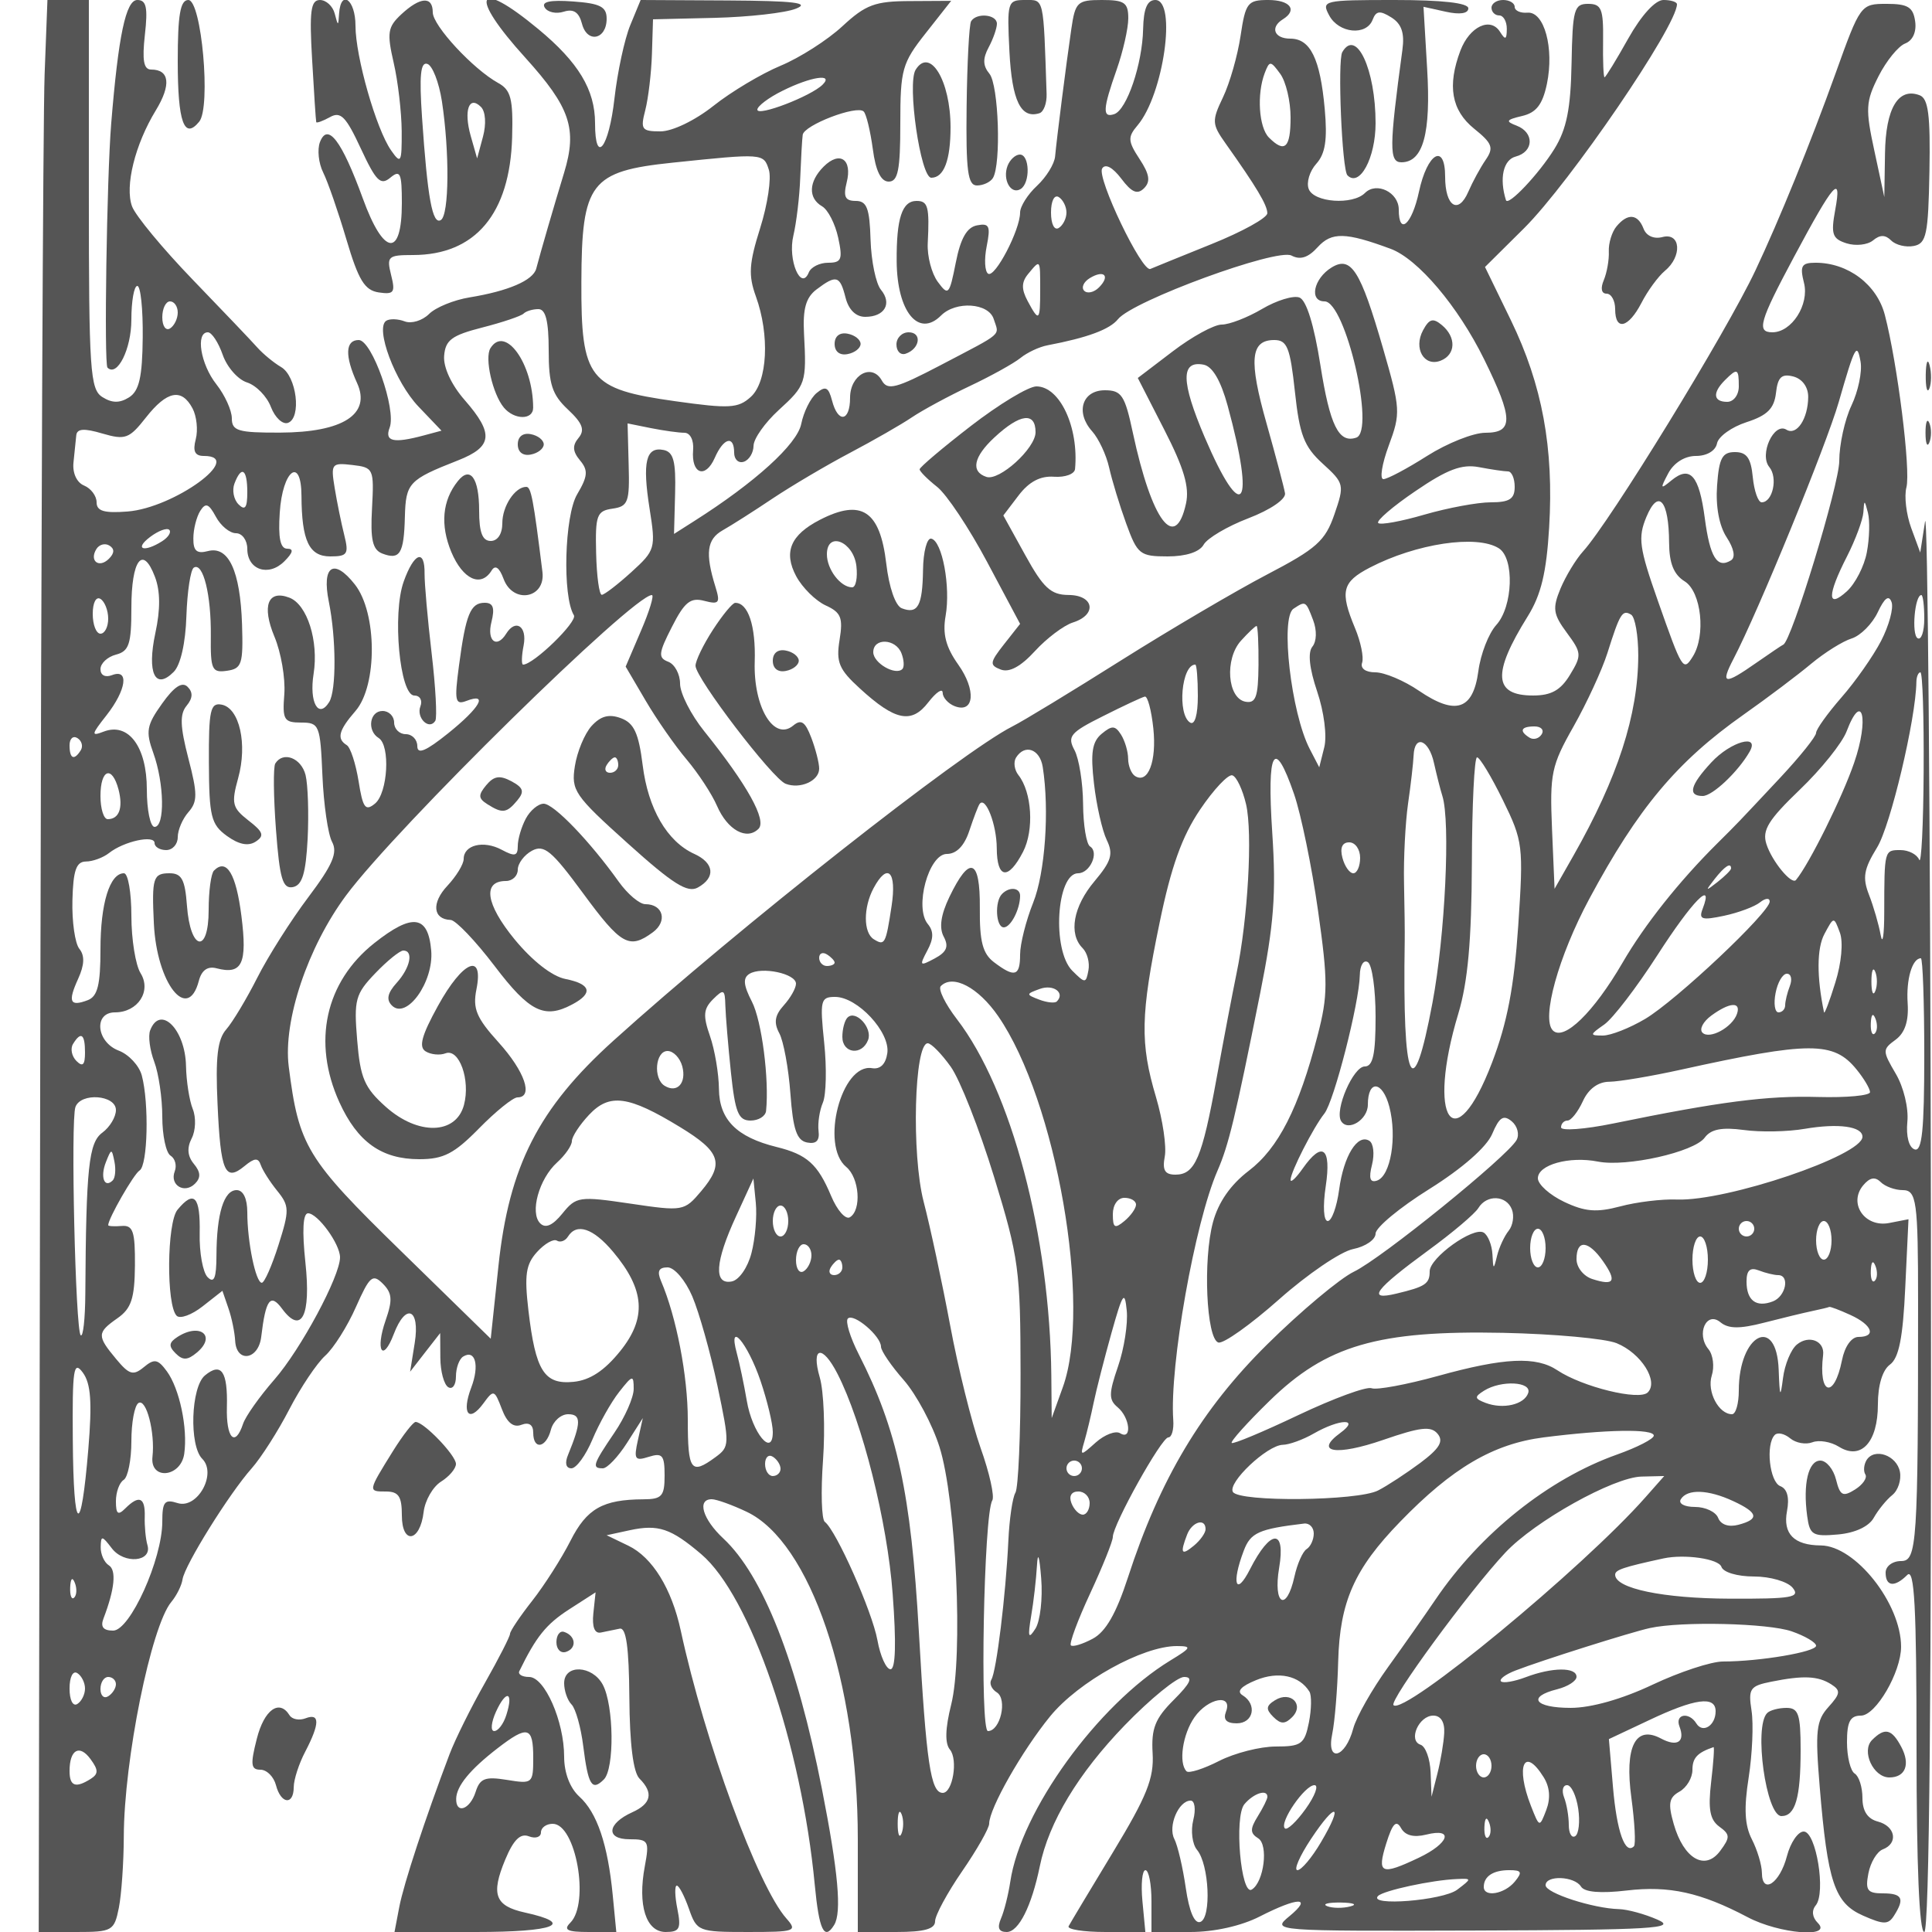 <svg xmlns="http://www.w3.org/2000/svg" version="1.0" width="250" height="250" viewBox="0 0 250 250" preserveAspectRatio="xMidYMid meet">
<g transform="translate(0,250) scale(0.01,-0.01)" fill="#555555" stroke="none">
<path d="M577 24025 c-20 -536 -45 -6161 -56 -12500 l-20 -11525 487 0 c465 0 490 14 550 313 34 171 63 588 64 924 3 991 353 2717 614 3033 69 82 135 215 146 293 27 183 604 1110 895 1437 122 138 341 481 487 764 146 282 355 594 464 693 110 99 289 383 398 631 177 398 216 433 348 301 121 -122 128 -210 36 -474 -136 -390 -39 -556 105 -179 155 409 342 333 272 -111 l-60 -375 194 250 195 250 2 -319 c1 -176 47 -347 102 -381 55 -34 100 28 100 138 0 110 42 226 93 258 158 97 214 -115 105 -401 -128 -336 -31 -462 157 -205 133 182 143 179 239 -73 67 -177 150 -244 253 -204 98 37 153 1 153 -102 0 -228 167 -200 229 39 29 110 129 200 223 200 171 0 170 -108 -1 -525 -45 -107 -28 -175 43 -175 64 0 186 168 272 373 86 206 241 482 345 614 175 223 189 225 189 40 0 -109 -112 -365 -250 -567 -279 -411 -295 -460 -149 -460 56 0 195 146 310 325 l207 325 -63 -283 c-56 -251 -40 -276 141 -218 175 55 204 21 204 -242 0 -268 -35 -307 -275 -308 -526 -3 -732 -120 -943 -537 -115 -227 -338 -576 -495 -776 -158 -201 -287 -393 -287 -427 0 -34 -146 -320 -325 -636 -179 -315 -385 -730 -458 -923 -316 -835 -592 -1674 -650 -1975 l-62 -325 1053 0 c1023 0 1293 107 634 252 -387 85 -442 234 -254 685 107 257 196 344 306 301 86 -33 156 -10 156 51 0 61 69 111 152 111 300 0 482 -1026 228 -1280 -93 -93 -41 -120 238 -120 l357 0 -46 475 c-64 661 -203 1070 -433 1278 -121 110 -196 307 -196 516 0 458 -252 1031 -453 1031 -90 0 -147 34 -127 75 218 447 347 607 642 798 l345 222 -29 -272 c-18 -176 16 -264 97 -248 69 14 178 36 244 50 84 18 120 -240 125 -895 4 -595 50 -964 131 -1045 184 -184 153 -325 -94 -436 -325 -147 -346 -349 -35 -349 246 0 259 -22 198 -349 -95 -505 15 -851 270 -851 181 0 202 43 151 300 -33 165 -36 300 -7 300 29 0 99 -135 157 -300 102 -292 122 -300 760 -300 617 0 647 10 501 175 -370 417 -1055 2283 -1367 3725 -117 543 -367 948 -677 1098 l-282 136 300 65 c369 79 531 24 924 -310 636 -540 1297 -2465 1469 -4278 56 -588 123 -728 251 -520 100 162 53 686 -158 1759 -324 1647 -764 2765 -1276 3242 -268 250 -344 508 -150 508 60 0 264 -73 453 -163 822 -390 1437 -2201 1437 -4233 l0 -1204 500 0 c360 0 500 39 500 139 0 76 158 368 350 647 193 280 350 557 350 616 0 195 425 943 789 1389 368 450 1197 909 1639 909 199 -1 190 -20 -86 -188 -940 -574 -1934 -1948 -2069 -2862 -25 -165 -78 -379 -120 -475 -52 -122 -29 -175 74 -175 154 0 322 333 428 850 116 570 497 1202 1099 1825 333 344 678 625 768 625 120 0 86 -77 -134 -297 -241 -241 -292 -369 -273 -691 19 -322 -74 -555 -512 -1278 -295 -486 -553 -918 -575 -959 -22 -41 193 -75 477 -75 l516 0 -38 400 c-21 220 -3 400 39 400 43 0 78 -180 78 -400 l0 -400 504 0 c307 0 657 78 896 200 499 255 691 257 386 5 -235 -194 -226 -194 2414 -186 2281 8 2608 27 2350 140 -165 73 -390 134 -500 137 -337 9 -950 208 -950 309 0 133 373 119 458 -17 45 -73 251 -91 592 -51 550 65 959 -26 1564 -345 410 -217 1108 -274 908 -74 -72 72 -82 159 -26 227 134 162 5 955 -156 955 -74 0 -171 -143 -217 -318 -91 -352 -322 -505 -324 -215 -1 101 -60 296 -130 433 -93 181 -104 401 -41 800 47 303 64 691 37 864 -44 285 -21 320 256 375 414 83 603 75 775 -34 125 -80 120 -121 -36 -294 -158 -175 -173 -308 -113 -1031 102 -1237 193 -1506 561 -1668 267 -118 327 -118 401 0 141 221 107 288 -145 288 -200 0 -229 40 -187 258 27 142 111 282 186 311 204 78 165 300 -63 360 -134 35 -200 136 -200 306 0 139 -45 281 -100 315 -55 34 -100 217 -100 406 0 266 41 344 181 344 192 0 519 562 519 891 0 560 -592 1307 -1038 1311 -348 2 -494 151 -438 445 33 174 3 287 -86 322 -140 53 -193 543 -72 663 36 37 125 17 199 -44 73 -61 202 -84 288 -51 85 33 239 7 343 -58 286 -178 504 58 504 547 0 249 59 445 156 516 116 85 168 348 198 998 l42 883 -252 -49 c-314 -60 -529 253 -335 487 85 102 154 116 227 43 57 -57 185 -104 284 -104 181 0 200 -140 200 -1450 0 -3137 -14 -3350 -220 -3350 -111 0 -200 -67 -200 -150 0 -181 117 -193 280 -30 93 93 120 -407 120 -2250 0 -1513 36 -2370 100 -2370 66 0 95 3166 86 9325 -8 5129 -42 9145 -76 8925 l-62 -400 -117 318 c-64 175 -92 411 -62 525 58 219 -116 1606 -279 2231 -102 394 -476 676 -896 676 -183 0 -206 -40 -150 -262 70 -280 -159 -638 -409 -638 -208 0 -168 139 279 975 516 965 622 1086 534 610 -58 -317 -38 -375 147 -434 118 -37 272 -20 342 38 90 75 159 75 235 -1 59 -59 190 -91 292 -71 164 31 188 147 203 966 13 726 -14 941 -126 984 -277 106 -441 -169 -449 -754 l-9 -563 -129 600 c-117 541 -112 635 54 963 101 199 256 390 345 424 98 38 149 150 129 288 -26 183 -95 225 -369 225 -335 0 -341 -8 -661 -900 -325 -904 -729 -1898 -1037 -2550 -379 -804 -1881 -3252 -2231 -3636 -92 -102 -223 -318 -291 -480 -106 -257 -96 -331 82 -572 192 -260 195 -291 41 -544 -121 -200 -243 -268 -478 -268 -512 0 -531 283 -70 1023 174 279 243 567 278 1150 62 1031 -89 1846 -495 2683 l-335 689 506 502 c594 591 1978 2618 1978 2898 0 30 -79 55 -175 55 -106 0 -286 -198 -456 -500 -154 -275 -292 -500 -306 -500 -14 0 -23 214 -19 475 5 410 -21 475 -194 475 -181 0 -201 -71 -214 -771 -11 -588 -64 -850 -222 -1106 -200 -323 -600 -747 -627 -663 -88 281 -35 522 126 564 236 62 243 311 12 400 -148 56 -136 76 71 125 184 43 265 149 321 415 96 463 -34 940 -252 922 -91 -8 -165 26 -165 75 0 49 -67 89 -150 89 -82 0 -150 -45 -150 -100 0 -55 45 -100 100 -100 55 0 99 -79 98 -175 -1 -140 -19 -147 -89 -35 -124 194 -393 66 -511 -244 -172 -455 -117 -773 177 -1011 236 -190 257 -247 150 -403 -69 -100 -170 -286 -225 -413 -130 -301 -300 -190 -300 195 0 442 -231 308 -339 -197 -91 -424 -261 -572 -261 -228 0 222 -288 363 -437 214 -159 -159 -661 -124 -728 51 -33 84 12 232 98 327 117 130 145 311 109 710 -59 651 -186 909 -446 909 -208 0 -264 146 -96 250 194 120 96 250 -189 250 -266 0 -294 -35 -358 -464 -38 -255 -140 -612 -227 -794 -147 -307 -144 -348 33 -598 400 -564 540 -798 540 -903 1 -60 -325 -240 -723 -400 -397 -160 -753 -305 -790 -321 -108 -48 -697 1182 -624 1300 41 66 136 15 247 -131 135 -180 209 -211 295 -125 86 86 72 180 -58 378 -152 232 -155 284 -26 436 337 398 511 1622 230 1622 -105 0 -152 -112 -158 -375 -9 -452 -211 -1048 -374 -1102 -155 -52 -149 64 32 577 82 234 150 532 150 663 0 203 -49 237 -341 237 -318 0 -345 -26 -396 -375 -69 -472 -189 -1419 -210 -1650 -9 -97 -114 -267 -234 -379 -121 -112 -219 -268 -219 -347 0 -225 -324 -846 -413 -791 -44 27 -53 188 -19 356 52 261 34 301 -125 270 -132 -25 -213 -168 -275 -482 -83 -420 -97 -434 -233 -249 -80 108 -138 332 -130 497 24 474 4 550 -144 550 -188 0 -262 -224 -258 -783 5 -651 283 -991 574 -700 192 192 616 164 682 -46 71 -222 140 -162 -685 -595 -581 -304 -689 -332 -763 -200 -128 229 -411 75 -411 -223 0 -309 -156 -334 -233 -37 -46 175 -84 194 -200 98 -79 -65 -168 -245 -199 -400 -53 -263 -596 -756 -1382 -1255 l-264 -168 14 526 c11 413 -21 534 -148 560 -230 47 -278 -154 -182 -761 81 -512 74 -537 -236 -819 -176 -160 -348 -292 -382 -294 -34 -2 -67 241 -74 540 -12 491 9 546 212 575 202 29 223 84 209 567 l-14 536 302 -61 c166 -33 361 -60 433 -60 75 0 124 -96 113 -225 -26 -309 159 -375 280 -100 114 261 251 297 251 67 0 -87 56 -140 125 -117 69 23 125 116 126 207 1 91 147 298 325 461 352 321 362 351 328 989 -17 321 24 468 161 572 257 194 304 181 376 -104 40 -158 133 -250 255 -250 252 0 351 172 203 351 -65 79 -125 369 -134 646 -12 408 -48 503 -192 503 -137 0 -163 54 -117 239 76 300 -89 413 -298 205 -195 -195 -203 -408 -20 -514 76 -44 169 -226 208 -405 61 -282 43 -325 -130 -325 -110 0 -222 -56 -250 -125 -101 -249 -275 162 -200 475 39 165 80 503 89 750 10 248 24 497 32 555 16 126 702 389 789 302 34 -33 86 -251 118 -484 37 -284 105 -423 206 -423 120 0 150 150 150 752 0 699 23 782 329 1169 l329 418 -529 -3 c-456 -1 -577 -46 -879 -326 -192 -178 -552 -408 -800 -511 -247 -103 -638 -336 -867 -518 -238 -189 -532 -331 -686 -331 -244 0 -262 25 -197 275 39 151 78 478 86 725 l14 450 800 19 c440 11 913 64 1050 119 189 75 -24 101 -880 106 l-1130 6 -134 -325 c-74 -179 -166 -606 -205 -950 -72 -640 -251 -868 -251 -320 0 432 -214 788 -736 1220 -807 669 -907 445 -166 -372 581 -643 674 -919 502 -1487 -133 -436 -305 -1028 -361 -1242 -40 -152 -360 -290 -861 -372 -204 -33 -442 -130 -527 -216 -86 -85 -227 -128 -313 -95 -86 33 -193 37 -239 9 -149 -93 113 -794 417 -1112 l297 -311 -231 -62 c-392 -105 -508 -78 -440 101 90 234 -228 1134 -400 1134 -174 0 -182 -204 -22 -555 185 -404 -180 -640 -995 -643 -544 -2 -625 22 -625 185 0 102 -90 300 -200 440 -205 260 -272 673 -110 673 50 0 136 -131 192 -291 55 -159 197 -321 315 -358 118 -38 257 -180 309 -318 53 -137 151 -229 220 -205 179 63 113 604 -88 722 -94 55 -231 168 -305 250 -73 83 -451 479 -839 881 -388 402 -741 829 -785 948 -96 260 38 802 308 1244 200 329 178 527 -61 527 -97 0 -118 119 -81 450 40 355 19 450 -98 450 -148 0 -245 -458 -338 -1600 -57 -699 -94 -3112 -48 -3157 126 -126 309 241 309 619 0 241 35 438 77 438 43 0 74 -300 70 -667 -5 -514 -46 -692 -177 -775 -122 -76 -220 -75 -345 4 -159 100 -175 339 -175 2624 l0 2514 -268 0 -268 0 -37 -975z m16123 -544 c0 -396 -75 -466 -280 -261 -131 131 -159 563 -54 836 62 161 75 160 200 -11 74 -101 134 -355 134 -564z m-6055 424 c-150 -150 -845 -417 -845 -324 0 45 146 156 325 244 366 183 669 229 520 80z m-696 -1102 c35 -109 -16 -448 -112 -753 -145 -459 -155 -612 -56 -885 181 -501 151 -1105 -66 -1301 -163 -148 -277 -154 -975 -56 -1122 157 -1222 283 -1217 1546 4 1282 117 1430 1179 1541 1173 122 1179 122 1247 -92z m3851 -553 c0 -76 -45 -166 -100 -200 -57 -35 -100 51 -100 200 0 149 43 235 100 200 55 -34 100 -124 100 -200z m4193 -469 c355 -131 874 -744 1212 -1431 378 -769 381 -950 15 -950 -155 0 -494 -135 -754 -300 -260 -165 -514 -300 -565 -300 -50 0 -19 196 70 436 155 418 152 472 -76 1261 -291 1006 -412 1196 -664 1042 -233 -143 -295 -439 -91 -439 269 0 660 -1678 410 -1763 -226 -77 -341 157 -464 937 -82 521 -181 841 -271 876 -78 30 -296 -37 -484 -148 -188 -111 -423 -202 -522 -202 -99 0 -384 -156 -633 -346 l-453 -345 343 -670 c255 -498 327 -742 281 -954 -139 -633 -443 -228 -688 915 -103 485 -146 550 -362 550 -295 0 -384 -288 -164 -532 83 -93 182 -303 219 -468 37 -165 136 -491 221 -725 145 -399 178 -425 536 -425 237 0 413 57 466 152 47 84 308 238 580 342 284 109 486 247 473 323 -12 73 -119 478 -238 900 -234 824 -210 1083 99 1083 167 0 205 -97 267 -668 60 -559 118 -711 359 -931 280 -255 284 -274 152 -657 -118 -343 -231 -444 -869 -777 -404 -211 -1254 -711 -1891 -1112 -636 -401 -1269 -786 -1407 -855 -656 -331 -3552 -2612 -5163 -4067 -969 -875 -1350 -1621 -1487 -2913 l-100 -943 -1164 1137 c-1221 1192 -1319 1353 -1450 2386 -74 590 245 1543 742 2213 652 879 3715 3887 3957 3887 32 0 -31 -208 -141 -463 l-198 -463 259 -441 c142 -242 381 -585 531 -762 149 -177 326 -446 392 -599 135 -312 384 -450 537 -297 110 110 -144 568 -703 1264 -172 214 -312 490 -312 614 0 124 -69 252 -153 284 -133 51 -127 110 48 452 163 321 240 383 418 336 193 -50 210 -28 144 184 -134 432 -110 613 93 728 110 62 403 248 650 414 248 165 698 431 1000 590 303 160 663 366 800 459 138 93 475 275 750 405 275 130 570 294 655 363 86 70 243 144 350 164 516 98 805 205 912 338 191 238 2058 922 2245 823 114 -60 216 -27 339 109 180 198 361 194 942 -21z m-4533 -531 c0 -408 -15 -421 -163 -144 -82 154 -80 244 8 350 158 191 155 195 155 -206z m760 30 c-64 -64 -150 -83 -190 -43 -41 41 -9 114 70 163 187 115 271 31 120 -120z m-11920 -324 c0 -79 -45 -172 -100 -206 -55 -34 -100 31 -100 144 0 113 45 206 100 206 55 0 100 -65 100 -144z m4800 -489 c0 -438 44 -574 249 -766 190 -178 222 -265 138 -367 -83 -99 -78 -175 18 -291 108 -129 102 -205 -37 -440 -164 -278 -192 -1321 -42 -1564 51 -82 -522 -639 -657 -639 -23 0 -20 113 7 250 47 246 -104 347 -226 150 -122 -197 -253 -95 -191 150 46 184 23 250 -87 250 -184 0 -245 -148 -333 -815 -61 -456 -49 -510 96 -455 289 111 178 -86 -235 -418 -289 -232 -400 -279 -400 -167 0 85 -67 155 -150 155 -82 0 -150 68 -150 150 0 82 -67 150 -150 150 -168 0 -204 -255 -50 -350 153 -95 119 -710 -47 -848 -125 -103 -158 -58 -213 290 -37 227 -105 437 -153 466 -133 82 -106 190 113 442 285 329 281 1270 -8 1637 -273 347 -431 242 -337 -223 96 -476 98 -1147 5 -1298 -139 -224 -261 -5 -202 365 67 425 -83 897 -313 985 -279 107 -360 -105 -194 -504 86 -205 143 -539 128 -743 -26 -333 -5 -369 217 -369 236 0 248 -32 276 -683 16 -375 72 -763 125 -861 75 -140 8 -297 -309 -718 -223 -296 -519 -763 -658 -1038 -139 -275 -320 -576 -402 -670 -114 -129 -141 -362 -113 -967 39 -877 97 -1010 349 -802 129 107 178 110 210 15 23 -68 119 -219 213 -335 158 -195 160 -250 17 -700 -85 -269 -182 -489 -216 -490 -79 -1 -188 530 -188 912 0 178 -53 287 -138 287 -165 0 -259 -304 -261 -845 -1 -293 -30 -366 -114 -282 -62 62 -109 318 -103 570 9 477 -72 563 -287 303 -138 -166 -147 -1236 -11 -1372 44 -44 195 11 336 122 l256 201 77 -224 c43 -122 82 -313 88 -423 16 -290 301 -248 337 50 58 487 119 570 270 365 251 -340 376 -92 302 597 -44 413 -32 638 34 638 125 0 414 -397 414 -570 0 -245 -508 -1191 -850 -1582 -191 -219 -374 -477 -405 -573 -103 -309 -220 -187 -209 219 12 461 -73 583 -284 408 -182 -151 -206 -908 -35 -1079 193 -193 -63 -653 -318 -573 -169 54 -199 18 -199 -241 0 -485 -417 -1409 -636 -1409 -129 0 -167 49 -124 159 144 377 169 624 68 686 -59 37 -107 143 -105 236 3 152 17 150 143 -15 159 -210 526 -178 462 40 -23 79 -39 245 -35 369 7 251 -74 284 -253 105 -93 -93 -120 -72 -120 94 0 118 45 242 100 276 55 34 100 259 100 500 0 241 41 464 92 495 101 63 216 -380 181 -695 -35 -307 367 -269 411 38 47 332 -61 842 -224 1066 -117 160 -163 168 -299 55 -137 -113 -189 -98 -357 104 -252 302 -250 343 17 530 178 125 221 255 225 681 3 441 -24 524 -171 512 -96 -8 -175 -3 -175 10 0 85 330 661 406 708 106 65 124 872 29 1229 -34 128 -169 273 -299 322 -290 111 -328 495 -48 495 296 0 475 275 331 507 -65 105 -119 438 -119 742 0 303 -43 551 -96 551 -184 0 -304 -389 -304 -983 0 -460 -37 -610 -164 -659 -232 -88 -261 -23 -125 276 82 180 87 300 16 388 -57 70 -97 353 -90 628 10 387 49 500 174 502 89 0 224 50 300 110 193 152 589 238 589 129 0 -50 68 -91 150 -91 83 0 150 75 150 167 0 92 62 238 139 325 118 135 118 237 -2 696 -107 413 -112 571 -23 679 81 98 85 174 14 245 -71 71 -174 4 -331 -217 -200 -280 -214 -359 -113 -639 142 -393 152 -956 16 -956 -55 0 -100 218 -100 485 0 552 -238 871 -558 748 -166 -64 -162 -40 36 211 257 328 296 606 72 520 -88 -34 -150 -2 -150 77 0 75 90 159 200 188 170 44 200 136 200 606 0 621 147 817 304 403 71 -184 73 -423 6 -731 -110 -515 -3 -743 237 -502 89 88 154 373 165 724 11 318 54 600 96 626 120 74 226 -354 220 -885 -5 -435 15 -478 208 -450 193 27 212 87 196 599 -23 693 -174 1020 -441 950 -145 -38 -191 2 -189 165 0 119 41 278 89 355 70 110 110 95 202 -75 63 -118 180 -214 261 -214 80 0 146 -91 146 -203 0 -272 276 -364 479 -161 113 113 125 164 37 164 -89 0 -118 140 -96 467 35 549 279 736 281 216 3 -581 99 -783 372 -783 223 0 243 30 182 275 -38 151 -94 425 -124 608 -52 317 -41 331 228 300 275 -32 282 -48 255 -558 -23 -410 7 -539 133 -588 227 -87 280 -2 292 474 12 441 50 481 686 731 450 177 469 344 89 780 -173 197 -279 426 -267 573 16 205 99 266 494 367 262 67 502 148 534 180 32 32 118 58 192 58 94 0 133 -155 133 -533z m16858 -714 c-87 -183 -158 -507 -158 -718 0 -306 -620 -2339 -725 -2377 -14 -5 -169 -110 -346 -233 -418 -293 -471 -284 -297 50 319 611 1201 2765 1362 3325 209 727 236 777 282 518 22 -128 -31 -382 -118 -565z m-8072 -4 c362 -1327 193 -1554 -299 -403 -306 719 -310 992 -12 935 114 -22 222 -206 311 -532z m6614 251 c0 -111 -67 -200 -150 -200 -181 0 -193 117 -30 280 161 161 180 153 180 -80z m898 -137 c-2 -283 -150 -505 -282 -423 -162 100 -355 -322 -221 -484 113 -137 44 -456 -99 -456 -46 0 -97 146 -115 325 -24 248 -78 325 -231 325 -164 0 -206 -77 -231 -433 -20 -270 27 -522 124 -670 95 -146 117 -260 56 -298 -179 -110 -272 39 -339 545 -73 555 -190 688 -431 490 -145 -120 -149 -111 -42 91 73 137 213 225 359 225 141 0 253 67 272 162 17 89 190 213 382 275 268 87 357 175 381 377 23 207 73 253 225 214 116 -31 193 -137 192 -265z m-20907 -147 c54 -101 73 -281 42 -400 -41 -156 -11 -216 105 -216 538 0 -387 -673 -988 -719 -303 -24 -400 6 -400 119 0 83 -73 180 -162 217 -95 39 -152 162 -137 300 13 128 29 286 36 351 10 86 102 92 338 22 296 -86 347 -68 563 207 272 346 462 384 603 119z m17022 -816 c48 0 87 -90 87 -200 0 -157 -67 -200 -310 -200 -170 0 -556 -72 -857 -159 -301 -88 -571 -137 -599 -109 -28 28 189 215 483 414 410 280 599 351 821 309 158 -30 326 -55 375 -55z m-16313 -270 c0 -201 -29 -241 -113 -157 -63 63 -86 184 -53 270 91 239 166 188 166 -113z m18398 -654 c2 -265 60 -411 202 -499 216 -135 276 -702 104 -974 -123 -195 -135 -177 -452 725 -241 685 -259 815 -148 1082 155 373 292 218 294 -334z m2559 -122 c-33 -180 -150 -407 -259 -506 -256 -232 -256 -53 2 452 110 216 205 473 212 571 10 166 15 165 59 -6 26 -102 20 -332 -14 -511z m-22060 142 c-237 -150 -365 -103 -154 56 106 80 217 121 247 92 30 -30 -12 -97 -93 -148z m-687 -226 c-128 -128 -258 -29 -163 125 37 60 113 80 169 45 68 -42 66 -98 -6 -170z m17985 135 c204 -129 183 -754 -33 -992 -99 -109 -203 -377 -232 -597 -68 -503 -293 -578 -768 -255 -193 132 -448 239 -565 239 -127 0 -197 51 -171 125 23 69 -18 270 -92 447 -198 475 -168 596 191 783 601 312 1386 430 1670 250z m-17995 -911 c0 -107 -45 -194 -100 -194 -55 0 -100 115 -100 256 0 145 43 229 100 194 55 -34 100 -149 100 -256z m22942 -286 c-102 -197 -333 -527 -514 -733 -180 -207 -328 -413 -328 -459 0 -46 -207 -304 -460 -575 -578 -617 -546 -584 -823 -859 -491 -488 -938 -1051 -1221 -1539 -374 -643 -760 -1019 -902 -877 -152 152 72 958 472 1704 630 1173 1133 1774 1994 2381 311 219 706 517 878 661 172 143 406 290 522 326 115 36 267 189 338 339 88 187 144 229 179 131 28 -77 -33 -302 -135 -500z m558 286 c0 -168 -39 -282 -87 -252 -80 49 -36 558 49 558 21 0 38 -138 38 -306z m-7908 -19 c50 -132 46 -274 -10 -343 -61 -76 -39 -281 62 -580 89 -263 129 -575 92 -722 l-65 -259 -124 239 c-240 465 -382 1699 -209 1813 157 104 159 102 254 -148z m4207 -456 c-2 -770 -265 -1582 -841 -2595 l-242 -425 -33 775 c-30 715 -9 819 279 1326 171 303 368 730 438 950 162 514 194 565 307 496 51 -32 92 -269 92 -527z m-4914 -124 c-4 -415 -34 -500 -170 -475 -233 45 -270 553 -57 789 95 105 186 191 202 191 16 0 27 -227 25 -505z m-785 -401 c0 -245 -40 -381 -100 -344 -169 105 -112 750 67 750 18 0 33 -183 33 -406z m9392 -969 c-4 -701 -30 -1219 -58 -1150 -28 69 -137 125 -242 125 -209 0 -209 2 -210 -800 0 -302 -21 -437 -46 -300 -25 138 -93 372 -151 521 -87 223 -68 332 104 612 174 280 502 1663 509 2142 1 69 25 125 52 125 28 0 46 -574 42 -1275z m-9968 550 c45 -425 -68 -721 -235 -618 -49 30 -90 131 -91 224 0 93 -42 234 -92 313 -76 119 -117 121 -250 11 -124 -103 -146 -246 -100 -644 32 -281 107 -610 165 -730 88 -182 61 -273 -157 -533 -277 -328 -340 -682 -155 -867 61 -61 94 -190 75 -288 -32 -170 -42 -170 -209 -4 -265 266 -205 1261 76 1261 154 0 275 272 154 347 -47 29 -88 276 -90 549 -2 272 -52 586 -111 697 -96 179 -56 228 369 440 262 132 506 246 541 253 36 8 85 -177 110 -411z m9069 -444 c-154 -450 -582 -1312 -753 -1518 -56 -68 -313 244 -383 466 -57 178 26 312 431 701 276 264 549 604 607 756 203 535 294 163 98 -405z m-4044 367 c-35 -56 -105 -75 -156 -44 -139 86 -113 146 63 146 86 0 128 -46 93 -102z m-18903 -205 c-86 -139 -146 -113 -146 63 0 86 46 128 102 93 56 -35 75 -105 44 -156z m17510 -168 c34 -151 82 -342 108 -424 106 -331 36 -1806 -128 -2677 -256 -1367 -389 -1068 -359 801 2 96 -2 434 -9 750 -7 316 17 778 52 1025 36 248 68 529 72 625 12 275 198 205 264 -100z m-5063 -50 c88 -560 31 -1369 -124 -1756 -93 -233 -169 -535 -169 -671 0 -282 -70 -302 -338 -99 -146 111 -187 267 -183 702 5 639 -131 689 -394 142 -111 -231 -135 -399 -73 -514 68 -128 39 -198 -118 -282 -193 -103 -200 -96 -95 102 83 154 85 250 7 344 -177 214 11 906 246 907 125 0 227 105 291 300 55 165 114 321 133 347 77 104 221 -267 222 -572 2 -398 148 -419 340 -48 145 281 116 771 -60 994 -52 66 -66 167 -31 225 113 181 309 113 346 -121z m3252 -350 c90 -261 230 -940 310 -1507 130 -917 130 -1098 -6 -1620 -243 -938 -506 -1455 -890 -1748 -235 -179 -393 -406 -463 -665 -131 -487 -86 -1506 69 -1557 63 -21 416 230 784 556 368 327 800 621 960 653 160 32 291 122 291 200 0 78 313 338 696 577 428 268 741 543 813 713 92 217 146 252 253 163 74 -62 102 -171 62 -243 -123 -216 -1750 -1534 -2105 -1703 -181 -88 -686 -510 -1120 -939 -850 -840 -1390 -1744 -1804 -3019 -151 -464 -287 -702 -455 -791 -132 -71 -259 -109 -283 -86 -23 24 89 327 250 673 161 347 293 675 293 730 0 158 630 1288 718 1288 44 0 73 101 64 225 -50 699 279 2553 572 3225 145 333 230 685 553 2299 178 892 208 1283 156 2075 -71 1076 25 1246 282 501z m2702 -78 c261 -533 268 -591 199 -1625 -53 -790 -142 -1256 -339 -1772 -486 -1273 -852 -742 -436 635 123 410 171 942 175 1940 2 756 32 1375 67 1375 35 0 185 -249 334 -553z m-17913 136 c61 -237 8 -383 -140 -383 -52 0 -94 135 -94 300 0 348 150 401 234 83z m14590 -190 c87 -375 24 -1483 -124 -2193 -51 -247 -167 -855 -257 -1350 -188 -1036 -279 -1250 -533 -1250 -137 0 -171 58 -138 234 25 129 -26 474 -113 768 -208 699 -201 1065 46 2257 149 724 290 1119 525 1466 176 261 364 460 417 442 54 -17 133 -186 177 -374z m1476 -693 c0 -110 -40 -200 -88 -200 -49 0 -112 90 -141 200 -34 130 -3 200 88 200 78 0 141 -90 141 -200z m4800 -138 c0 -21 -79 -99 -175 -175 -159 -124 -162 -121 -38 38 131 167 213 220 213 137z m-10863 -487 c-75 -493 -88 -517 -230 -429 -136 84 -137 410 -3 661 181 338 302 218 233 -232z m10495 -36 c-53 -137 -10 -150 278 -89 187 40 396 118 465 174 69 55 125 60 125 10 0 -140 -1208 -1279 -1612 -1519 -199 -118 -445 -215 -547 -215 -173 0 -172 10 17 142 111 77 421 482 690 900 448 696 734 989 584 597z m1717 -953 c-74 -240 -140 -413 -146 -386 -96 458 -94 830 5 1014 122 228 122 228 200 18 45 -122 21 -392 -59 -646z m-12949 258 c0 -24 -45 -44 -100 -44 -55 0 -100 48 -100 106 0 58 45 78 100 44 55 -34 100 -82 100 -106z m7000 -700 c0 -486 -34 -644 -140 -644 -149 0 -393 -565 -306 -707 88 -142 346 17 346 212 0 328 190 310 278 -26 102 -392 17 -897 -160 -956 -90 -30 -109 30 -64 206 34 137 19 276 -35 309 -153 95 -332 -195 -391 -634 -30 -222 -96 -404 -147 -404 -54 0 -65 191 -26 450 75 501 -44 592 -299 228 -86 -122 -156 -188 -156 -145 0 101 295 679 437 857 125 156 452 1433 459 1791 2 128 49 203 104 169 55 -34 100 -352 100 -706z m7100 -502 c0 -963 -29 -1249 -125 -1215 -74 25 -112 171 -94 357 18 176 -48 450 -150 622 -174 297 -174 314 -2 440 121 89 171 241 156 472 -21 309 59 582 171 582 24 0 44 -566 44 -1258z m-14600 929 c0 -58 -71 -184 -158 -280 -116 -129 -132 -223 -58 -361 55 -102 120 -455 144 -783 34 -463 82 -605 216 -631 118 -23 164 24 148 150 -12 101 13 266 56 366 43 101 51 449 17 775 -57 550 -47 593 141 593 290 0 714 -456 676 -727 -21 -144 -91 -213 -199 -195 -395 65 -671 -998 -333 -1278 171 -142 201 -557 48 -651 -56 -35 -166 90 -244 277 -172 410 -311 535 -705 632 -518 128 -742 354 -746 752 -2 198 -54 506 -116 684 -92 264 -85 351 40 476 138 137 154 129 159 -83 4 -131 36 -518 72 -862 55 -522 97 -625 254 -625 103 0 194 56 201 125 42 410 -56 1166 -183 1413 -110 213 -119 307 -33 360 158 98 603 4 603 -127z m13966 -96 c-28 -69 -50 -12 -50 125 0 138 22 194 50 125 28 -69 28 -181 0 -250z m-1105 67 c-34 -87 -61 -200 -61 -250 0 -51 -39 -92 -86 -92 -48 0 -65 113 -38 250 26 138 92 250 146 250 55 0 72 -71 39 -158z m-10244 -392 c752 -1091 1215 -3748 836 -4800 l-144 -400 -5 550 c-18 1811 -516 3692 -1221 4611 -153 199 -247 392 -209 429 156 157 485 -16 743 -390z m758 191 c-26 -25 -128 -14 -228 24 -173 66 -173 73 10 139 176 63 329 -52 218 -163z m8802 -159 c-58 -174 -355 -337 -447 -245 -44 44 8 143 114 221 236 173 387 184 333 24z m1783 -255 c-33 -33 -56 26 -52 131 5 117 28 141 60 61 29 -72 26 -159 -8 -192z m-23160 -247 c0 -162 -30 -190 -111 -109 -61 61 -81 160 -44 220 103 168 155 130 155 -111z m11203 -184 c119 -167 370 -806 559 -1421 322 -1050 343 -1204 344 -2550 1 -787 -29 -1482 -67 -1542 -37 -61 -78 -340 -91 -622 -33 -699 -154 -1689 -220 -1796 -29 -48 2 -122 70 -164 141 -87 47 -501 -114 -501 -107 0 -54 2805 56 2984 32 51 -36 357 -151 679 -114 323 -292 1037 -394 1587 -103 550 -257 1270 -343 1600 -159 613 -122 2050 53 2050 45 0 179 -137 298 -304z m11720 -34 c95 -116 174 -249 175 -294 1 -45 -302 -73 -673 -63 -658 19 -1269 -60 -2650 -343 -371 -76 -675 -98 -675 -50 0 48 38 88 84 88 46 0 135 113 198 250 72 159 197 251 341 252 125 1 542 71 927 156 1670 368 1977 368 2273 4z m-15194 38 c56 -215 -67 -350 -229 -250 -151 93 -120 450 38 450 76 0 162 -90 191 -200z m-7329 -564 c0 -90 -79 -221 -175 -292 -177 -129 -211 -448 -221 -2086 -2 -325 -29 -566 -60 -536 -68 69 -131 2780 -68 2953 69 191 524 157 524 -39z m7299 -220 c527 -321 577 -471 274 -830 -219 -259 -234 -262 -916 -161 -663 98 -701 92 -879 -127 -126 -156 -219 -197 -288 -128 -137 137 -15 576 219 788 105 95 191 219 191 276 0 57 100 210 222 340 265 282 510 249 1177 -158z m15301 -126 c0 -242 -1756 -836 -2400 -812 -192 8 -523 -32 -735 -89 -306 -81 -455 -69 -725 59 -187 89 -340 226 -340 305 0 175 407 289 777 216 371 -73 1245 123 1382 310 80 109 221 137 505 99 217 -30 572 -23 790 15 435 74 746 32 746 -103z m-22641 -564 c-108 -108 -165 43 -89 235 71 180 76 180 111 6 20 -100 10 -209 -22 -241z m8265 -940 c-48 -188 -161 -350 -255 -368 -237 -46 -217 253 56 844 l224 488 31 -315 c17 -173 -8 -465 -56 -649z m4976 626 c0 -48 -68 -144 -150 -212 -125 -104 -150 -90 -150 88 0 122 64 212 150 212 82 0 150 -39 150 -88z m4864 -63 c32 -83 13 -207 -42 -275 -55 -68 -123 -214 -150 -324 -45 -185 -50 -184 -60 19 -7 121 -57 247 -113 281 -132 82 -699 -324 -699 -501 0 -162 -56 -199 -433 -289 -387 -93 -280 51 415 560 313 228 604 475 648 548 108 178 363 167 434 -19z m-9364 -149 c0 -110 -45 -200 -100 -200 -55 0 -100 90 -100 200 0 110 45 200 100 200 55 0 100 -90 100 -200z m12500 -100 c0 -55 -45 -100 -100 -100 -55 0 -100 45 -100 100 0 55 45 100 100 100 55 0 100 -45 100 -100z m1000 -150 c0 -137 -45 -250 -100 -250 -55 0 -100 113 -100 250 0 138 45 250 100 250 55 0 100 -112 100 -250z m-15767 -148 c412 -490 438 -857 92 -1286 -204 -253 -391 -376 -603 -397 -380 -38 -492 140 -584 922 -54 461 -34 598 111 758 98 108 214 174 257 147 44 -27 108 -4 143 52 112 181 328 109 584 -196z m12067 48 c0 -137 -45 -250 -100 -250 -55 0 -100 113 -100 250 0 138 45 250 100 250 55 0 100 -112 100 -250z m2100 -150 c0 -165 -45 -300 -100 -300 -55 0 -100 135 -100 300 0 165 45 300 100 300 55 0 100 -135 100 -300z m-11600 56 c0 -79 -45 -172 -100 -206 -55 -34 -100 31 -100 144 0 113 45 206 100 206 55 0 100 -65 100 -144z m10242 -75 c182 -260 147 -323 -134 -233 -116 36 -208 151 -208 259 0 256 152 245 342 -26z m-9842 -81 c0 -55 -48 -100 -106 -100 -58 0 -78 45 -44 100 34 55 82 100 106 100 24 0 44 -45 44 -100z m13360 -173 c-33 -33 -56 26 -52 131 5 117 28 141 60 61 29 -72 26 -159 -8 -192z m-15302 -202 c88 -206 235 -728 326 -1158 160 -761 159 -788 -29 -925 -314 -230 -355 -174 -355 486 0 567 -147 1330 -347 1797 -53 125 -29 175 85 175 89 0 230 -166 320 -375z m14050 275 c156 0 101 -275 -67 -340 -216 -83 -341 11 -341 257 0 145 46 187 158 144 87 -34 200 -61 250 -61z m-8541 -1182 c-121 -351 -121 -431 -5 -528 161 -134 189 -433 32 -336 -59 36 -200 -18 -314 -119 -202 -181 -205 -180 -148 15 32 110 86 335 120 500 34 165 138 570 230 900 146 520 172 559 198 291 17 -169 -34 -495 -113 -723z m9478 666 c283 -129 339 -284 103 -284 -90 0 -178 -124 -213 -302 -102 -510 -308 -451 -244 69 22 182 -184 263 -340 134 -77 -64 -157 -259 -179 -433 -34 -267 -43 -249 -56 107 -27 715 -516 460 -516 -268 0 -169 -39 -307 -88 -307 -173 0 -327 294 -262 500 37 115 17 269 -43 342 -162 195 -26 498 155 348 104 -86 249 -87 564 -6 233 60 514 128 624 151 110 23 209 47 220 53 11 7 135 -40 275 -104z m-12545 -411 c0 -53 133 -248 296 -433 162 -186 370 -574 461 -864 216 -682 308 -2714 151 -3334 -77 -309 -83 -502 -16 -582 107 -129 36 -560 -93 -560 -156 0 -213 382 -309 2084 -102 1795 -280 2616 -778 3592 -112 220 -175 427 -141 462 75 74 429 -227 429 -365z m9519 46 c317 -129 547 -493 403 -637 -110 -110 -846 71 -1169 286 -276 184 -688 165 -1546 -73 -406 -112 -792 -184 -858 -159 -66 26 -492 -131 -948 -347 -456 -217 -844 -379 -863 -361 -18 19 202 264 489 544 737 720 1404 914 3023 881 660 -14 1321 -74 1469 -134z m-11078 -487 c87 -257 159 -555 159 -662 0 -335 -267 -13 -337 407 -35 205 -93 481 -129 614 -119 435 139 134 307 -359z m995 93 c322 -627 647 -1920 715 -2850 48 -636 38 -975 -28 -975 -55 0 -132 169 -169 375 -68 374 -535 1424 -681 1532 -42 31 -53 391 -23 800 29 409 10 889 -42 1068 -116 400 32 432 228 50z m-9693 -975 c-96 -1159 -192 -1103 -201 118 -7 920 10 1033 130 870 104 -142 121 -383 71 -988z m18632 725 c-50 -151 -326 -215 -553 -128 -143 55 -146 77 -19 157 220 139 621 119 572 -29z m-2431 -517 c-346 -253 -54 -301 556 -90 481 166 617 182 703 78 80 -97 25 -189 -223 -375 -182 -135 -428 -297 -548 -358 -264 -136 -1796 -152 -1878 -19 -73 118 442 605 645 610 83 1 264 67 401 146 337 193 605 199 344 8z m4056 -35 c0 -42 -214 -152 -476 -245 -887 -315 -1770 -1021 -2350 -1878 -130 -192 -406 -586 -613 -873 -208 -288 -410 -645 -450 -794 -102 -384 -351 -448 -272 -70 33 158 68 580 77 937 21 775 209 1198 802 1809 675 697 1204 1007 1856 1091 808 103 1426 114 1426 23z m-11300 -429 c0 -52 -45 -94 -100 -94 -55 0 -100 70 -100 156 0 86 45 128 100 94 55 -34 100 -104 100 -156z m3900 6 c0 -55 -45 -100 -100 -100 -55 0 -100 45 -100 100 0 55 45 100 100 100 55 0 100 -45 100 -100z m7292 -375 c-806 -914 -3123 -2827 -3260 -2690 -59 58 975 1470 1446 1973 380 407 1401 977 1764 985 l293 7 -243 -275z m-7192 -75 c0 -82 -40 -150 -89 -150 -49 0 -116 68 -147 150 -35 91 0 150 89 150 81 0 147 -67 147 -150z m8329 25 c323 -150 341 -233 65 -306 -126 -33 -227 2 -261 89 -30 78 -165 142 -300 142 -138 0 -218 44 -183 100 84 136 355 126 679 -25z m-6829 -363 c0 -48 -68 -144 -150 -212 -163 -135 -183 -103 -89 142 64 167 239 219 239 70z m1400 -56 c0 -79 -42 -170 -92 -201 -51 -32 -122 -192 -158 -356 -103 -467 -279 -366 -198 113 87 512 -112 503 -377 -18 -184 -362 -243 -185 -80 242 88 231 193 279 780 349 69 8 125 -50 125 -129z m-3601 -1230 c-91 -143 -102 -113 -56 162 32 185 65 478 75 650 11 193 32 131 55 -162 21 -261 -13 -553 -74 -650z m8876 799 c24 -71 206 -125 421 -125 210 0 433 -65 500 -145 104 -126 -7 -145 -813 -142 -863 3 -1483 132 -1483 310 0 63 105 98 625 211 275 59 715 -5 750 -109z m-21315 -398 c-33 -33 -56 26 -52 131 5 117 28 141 60 61 29 -72 26 -159 -8 -192z m22225 -437 c173 -60 315 -144 315 -186 0 -80 -730 -204 -1205 -204 -152 0 -562 -135 -911 -300 -395 -187 -795 -300 -1059 -300 -467 0 -570 142 -175 241 138 35 250 107 250 161 0 127 -315 125 -657 -5 -149 -56 -293 -81 -320 -54 -27 27 58 91 189 141 333 129 1497 497 1738 549 409 90 1531 63 1835 -43z m-22085 -740 c0 -76 -45 -166 -100 -200 -57 -35 -100 51 -100 200 0 149 43 235 100 200 55 -34 100 -124 100 -200z m15844 -40 c30 -49 27 -229 -7 -400 -56 -279 -99 -310 -428 -310 -202 0 -532 -84 -734 -187 -202 -103 -391 -163 -421 -134 -106 106 -51 480 102 699 176 252 499 309 408 72 -39 -102 5 -150 139 -150 217 0 268 245 76 363 -81 50 -22 116 175 196 288 118 561 59 690 -149z m-15444 96 c0 -52 -45 -122 -100 -156 -55 -34 -100 8 -100 94 0 86 45 156 100 156 55 0 100 -42 100 -94z m5052 -398 c-36 -115 -106 -208 -157 -208 -50 0 -39 113 23 250 133 292 231 261 134 -42z m15648 48 c0 -185 -167 -290 -249 -158 -95 155 -280 122 -219 -38 77 -200 -28 -269 -238 -157 -332 178 -474 -105 -384 -767 43 -319 58 -601 33 -627 -114 -114 -222 191 -271 764 l-53 623 516 243 c598 284 865 320 865 117z m-3512 -281 c-6 -124 -46 -360 -88 -525 l-76 -300 -12 317 c-7 174 -65 334 -130 356 -164 54 -23 377 165 377 96 0 149 -84 141 -225z m-11788 -319 c0 -335 -9 -342 -340 -288 -284 46 -350 20 -406 -157 -73 -228 -256 -291 -251 -86 4 164 180 378 535 652 390 301 462 282 462 -121z m-5725 -274 c-197 -125 -275 -96 -275 101 0 277 129 350 272 153 102 -139 103 -190 3 -254z m20967 -42 c-41 -350 -16 -487 105 -576 142 -103 143 -139 12 -315 -195 -263 -472 -103 -601 348 -76 265 -62 343 74 419 93 52 168 178 168 281 0 155 62 223 273 295 13 4 -1 -199 -31 -452z m-2842 210 c0 -82 -45 -150 -100 -150 -55 0 -100 68 -100 150 0 83 45 150 100 150 55 0 100 -67 100 -150z m674 -146 c81 -129 92 -274 35 -425 -88 -229 -88 -229 -199 53 -202 517 -88 776 164 372z m-3078 -410 c-120 -168 -242 -282 -270 -253 -75 75 257 559 383 559 58 0 7 -138 -113 -306z m3526 2 c25 -168 7 -328 -39 -356 -46 -29 -83 37 -83 146 0 109 -27 269 -61 356 -33 87 -16 158 39 158 55 0 119 -137 144 -304z m-4022 153 c0 -29 -56 -142 -125 -253 -101 -163 -100 -218 6 -284 135 -83 75 -566 -83 -663 -141 -87 -230 942 -96 1104 119 142 298 200 298 96z m-959 -300 c-35 -139 -13 -313 49 -387 157 -189 188 -880 42 -932 -75 -27 -144 135 -188 439 -38 265 -105 550 -148 634 -86 166 55 497 211 497 53 0 69 -112 34 -251z m-3775 -174 c-28 -69 -50 -12 -50 125 0 138 22 194 50 125 28 -69 28 -181 0 -250z m5428 -112 c-117 -200 -255 -363 -305 -363 -51 0 28 181 174 402 326 492 427 462 131 -39z m1361 97 c363 91 298 -112 -95 -299 -491 -233 -545 -209 -422 185 81 258 129 309 191 199 54 -97 164 -125 326 -85z m805 -33 c-33 -33 -56 26 -52 131 5 117 28 141 60 61 29 -72 26 -159 -8 -192z m340 -577 c-133 -160 -400 -205 -400 -67 0 137 121 217 329 217 162 0 174 -25 71 -150z m-744 -103 c-185 -140 -1160 -218 -1024 -81 72 71 697 206 1018 219 197 9 197 7 6 -138z m-1383 -216 c-97 -26 -232 -24 -300 3 -68 28 12 49 177 47 165 -3 220 -25 123 -50z"/>
<path d="M18414 20726 c-126 -234 13 -475 226 -394 199 77 207 305 17 462 -114 95 -163 81 -243 -68z"/>
<path d="M12563 19488 c-365 -282 -663 -534 -663 -561 0 -26 101 -128 225 -226 124 -97 416 -536 650 -976 l425 -798 -208 -264 c-186 -237 -190 -270 -42 -327 110 -42 259 39 441 238 152 166 373 333 492 371 317 100 275 355 -58 356 -227 2 -325 92 -558 515 l-284 514 198 260 c135 177 281 254 458 241 144 -10 266 35 272 100 50 541 -197 1069 -500 1069 -102 0 -483 -230 -848 -512z m837 -81 c0 -208 -469 -634 -636 -578 -206 68 -167 260 105 512 331 307 531 332 531 66z"/>
<path d="M10610 18274 c-381 -196 -474 -418 -307 -731 80 -148 251 -317 381 -377 199 -91 227 -159 180 -446 -47 -290 -8 -382 264 -630 457 -418 668 -460 885 -177 101 130 184 186 185 123 1 -63 71 -141 156 -174 254 -97 280 209 45 539 -160 226 -204 395 -163 629 67 378 -44 971 -186 1000 -55 11 -103 -170 -106 -403 -7 -468 -67 -578 -275 -498 -82 31 -165 270 -201 580 -81 684 -320 841 -858 565z m472 -600 c17 -151 -8 -274 -55 -274 -150 0 -327 232 -327 427 0 305 345 167 382 -153z m583 -1128 c33 -85 38 -176 12 -203 -89 -89 -377 77 -377 218 0 189 292 177 365 -15z"/>
<path d="M9225 16850 c-124 -191 -225 -400 -225 -465 0 -158 996 -1462 1166 -1527 189 -73 434 38 434 196 0 73 -46 253 -102 400 -79 208 -131 243 -234 157 -249 -206 -516 237 -498 825 15 465 -85 766 -253 763 -35 -1 -164 -158 -288 -349z"/>
<path d="M10000 16450 c0 -100 66 -152 168 -132 92 17 168 77 168 132 0 55 -76 115 -168 132 -102 20 -168 -32 -168 -132z"/>
<path d="M7655 15606 c-90 -100 -187 -333 -216 -519 -50 -316 -7 -379 685 -1001 585 -527 774 -645 907 -570 232 129 212 317 -48 435 -351 160 -597 584 -667 1149 -52 415 -112 544 -282 607 -154 57 -261 28 -379 -101z m345 -506 c0 -55 -48 -100 -106 -100 -58 0 -78 45 -44 100 34 55 82 100 106 100 24 0 44 -45 44 -100z"/>
<path d="M6292 14840 c-106 -128 -104 -171 14 -246 196 -124 250 -117 388 49 95 114 79 164 -77 248 -150 80 -226 68 -325 -51z"/>
<path d="M6804 14407 c-57 -107 -104 -266 -104 -354 0 -131 -38 -140 -208 -49 -235 126 -492 63 -492 -119 0 -67 -95 -223 -210 -346 -209 -222 -189 -435 41 -443 65 -2 322 -271 569 -596 452 -595 645 -690 1007 -496 272 145 240 262 -90 328 -174 34 -429 234 -660 515 -372 455 -416 753 -110 753 84 0 153 66 153 146 0 81 83 191 184 246 157 83 256 0 658 -547 495 -674 600 -733 904 -510 195 142 137 365 -95 365 -76 0 -230 131 -344 290 -372 522 -841 1010 -972 1010 -70 0 -175 -87 -231 -193z"/>
<path d="M4843 12796 c-634 -503 -805 -1280 -452 -2058 235 -516 546 -738 1035 -738 314 0 452 72 774 400 216 220 439 400 496 400 210 0 95 336 -244 711 -288 318 -337 437 -287 687 97 486 -177 369 -498 -214 -211 -383 -252 -532 -159 -589 68 -42 184 -53 257 -25 177 67 324 -345 239 -667 -102 -386 -594 -398 -1011 -26 -277 247 -331 373 -371 862 -44 524 -24 598 234 867 155 162 318 294 363 294 136 0 90 -224 -87 -419 -118 -131 -136 -217 -61 -292 189 -189 543 304 509 709 -39 462 -243 489 -737 98z"/>
<path d="M6346 20494 c-78 -126 28 -592 174 -768 135 -162 380 -163 379 -1 -2 571 -364 1074 -553 769z"/>
<path d="M6700 19250 c0 -100 66 -152 168 -132 92 17 168 77 168 132 0 55 -76 115 -168 132 -102 20 -168 -32 -168 -132z"/>
<path d="M5924 18774 c-201 -251 -229 -567 -84 -917 149 -355 383 -463 521 -240 47 77 100 41 155 -107 122 -331 546 -255 503 90 -117 944 -147 1100 -209 1100 -146 0 -310 -249 -310 -470 0 -138 -60 -230 -150 -230 -108 0 -150 110 -150 394 0 422 -116 581 -276 380z"/>
<path d="M5224 17475 c-150 -417 -51 -1475 137 -1475 73 0 109 -63 79 -140 -57 -149 114 -315 193 -187 25 43 4 437 -48 877 -52 440 -92 901 -91 1025 5 327 -136 275 -270 -100z"/>
<path d="M2703 15132 c3 -699 28 -800 233 -949 154 -111 276 -136 372 -74 116 76 100 125 -93 274 -210 164 -224 220 -133 549 122 440 17 906 -214 950 -146 28 -168 -70 -165 -750z"/>
<path d="M3562 15120 c-27 -45 -23 -429 9 -855 48 -637 87 -769 219 -744 121 24 167 176 191 626 16 327 4 698 -27 824 -56 222 -291 312 -392 149z"/>
<path d="M2769 13735 c-38 -37 -69 -267 -69 -510 0 -577 -238 -528 -281 58 -25 336 -68 417 -225 417 -213 0 -231 -59 -203 -650 37 -776 439 -1288 582 -742 36 138 114 193 230 162 330 -86 399 60 321 677 -69 547 -192 751 -355 588z"/>
<path d="M1943 11667 c-28 -73 -4 -256 53 -406 57 -151 104 -471 104 -712 0 -240 48 -467 107 -503 59 -37 83 -128 54 -203 -68 -179 126 -296 263 -159 77 77 72 150 -15 255 -83 100 -92 207 -29 330 52 99 59 271 14 381 -44 110 -83 360 -87 555 -9 476 -335 800 -464 462z"/>
<path d="M2301 7703 c-116 -74 -123 -121 -29 -215 93 -93 154 -91 273 8 259 214 49 392 -244 207z"/>
<path d="M22145 15135 c-274 -295 -310 -435 -112 -435 127 0 461 316 608 575 134 236 -247 129 -496 -140z"/>
<path d="M12967 13433 c-99 -98 -81 -433 22 -433 90 0 211 235 211 408 0 107 -137 122 -233 25z"/>
<path d="M10966 11832 c-36 -36 -66 -148 -66 -249 0 -216 254 -247 333 -40 60 156 -161 396 -267 289z"/>
<path d="M16500 3000 c-118 -73 -123 -117 -24 -216 96 -96 151 -97 244 -4 162 162 -19 344 -220 220z"/>
<path d="M2300 24206 c0 -786 83 -1019 278 -780 154 189 30 1574 -141 1574 -104 0 -137 -190 -137 -794z"/>
<path d="M4039 24225 c24 -426 48 -788 53 -805 4 -16 84 13 177 64 139 79 208 8 400 -406 197 -423 256 -482 382 -377 128 106 149 61 149 -328 0 -713 -235 -685 -505 59 -273 749 -455 989 -555 729 -36 -96 -18 -273 42 -393 60 -120 195 -510 301 -868 156 -526 235 -656 418 -684 197 -29 217 -1 160 225 -60 241 -41 259 282 259 807 0 1256 533 1284 1523 14 498 -16 613 -180 703 -325 179 -847 743 -847 914 0 213 -163 202 -408 -26 -175 -163 -187 -238 -98 -625 56 -241 102 -640 104 -886 2 -410 -10 -431 -137 -249 -193 275 -461 1214 -461 1614 0 337 -190 478 -212 157 -11 -167 -13 -167 -57 0 -25 96 -111 175 -191 175 -119 0 -138 -143 -101 -775z m1679 -533 c101 -663 94 -1473 -13 -1539 -109 -67 -173 284 -244 1329 -37 541 -19 721 69 691 66 -21 150 -238 188 -481z m532 -460 l-76 -282 -83 291 c-93 330 -22 530 133 375 59 -59 70 -220 26 -384z"/>
<path d="M7049 24902 c37 -61 148 -85 247 -53 126 40 196 -7 235 -157 67 -257 319 -205 319 66 0 155 -84 198 -435 223 -298 22 -413 -3 -366 -79z"/>
<path d="M13062 24332 c33 -637 148 -873 388 -797 55 17 97 129 93 248 -42 1270 -30 1217 -279 1217 -227 0 -234 -23 -202 -668z"/>
<path d="M17200 24800 c124 -232 481 -267 562 -55 44 115 94 122 241 30 133 -83 174 -201 144 -420 -171 -1260 -173 -1455 -13 -1455 281 0 384 374 333 1214 l-47 798 290 -64 c180 -40 290 -23 290 44 0 70 -338 108 -954 108 -922 0 -950 -6 -846 -200z"/>
<path d="M12566 24725 c-25 -41 -51 -536 -58 -1100 -10 -838 15 -1025 134 -1025 80 0 173 43 206 96 109 177 75 1206 -45 1350 -85 102 -88 196 -10 341 59 110 107 248 107 306 0 121 -264 146 -334 32z"/>
<path d="M17369 24325 c-63 -109 -4 -1524 67 -1594 157 -158 364 224 364 675 0 698 -251 1233 -431 919z"/>
<path d="M11848 24097 c-112 -182 64 -1397 203 -1397 163 0 249 226 249 652 0 604 -267 1044 -452 745z"/>
<path d="M13038 22855 c-69 -180 43 -379 169 -301 127 79 118 446 -10 446 -57 0 -128 -65 -159 -145z"/>
<path d="M20917 22070 c-59 -71 -104 -217 -99 -325 5 -107 -25 -274 -65 -370 -45 -106 -31 -175 36 -175 61 0 111 -90 111 -200 0 -287 171 -246 341 82 80 156 216 341 302 413 227 187 206 499 -29 438 -112 -30 -211 14 -247 109 -74 192 -206 202 -350 28z"/>
<path d="M10800 20550 c0 -100 66 -152 168 -132 92 17 168 77 168 132 0 55 -76 115 -168 132 -102 20 -168 -32 -168 -132z"/>
<path d="M11600 20542 c0 -87 53 -141 119 -119 185 62 216 277 39 277 -87 0 -158 -71 -158 -158z"/>
<path d="M24919 20150 c-2 -165 19 -245 47 -177 27 68 29 203 3 300 -25 97 -47 42 -50 -123z"/>
<path d="M24916 19400 c0 -137 22 -194 50 -125 28 69 28 181 0 250 -28 69 -50 13 -50 -125z"/>
<path d="M5086 6225 c-326 -525 -326 -525 -94 -525 166 0 208 -63 208 -308 0 -385 236 -348 282 44 18 149 119 325 225 392 106 66 193 169 193 229 0 110 -415 543 -522 543 -32 0 -163 -169 -292 -375z"/>
<path d="M24153 6106 c-35 -59 -43 -142 -15 -186 27 -44 -34 -132 -135 -195 -157 -98 -193 -79 -245 130 -34 135 -125 245 -203 245 -155 0 -227 -302 -170 -719 33 -244 71 -266 398 -237 223 20 401 103 464 217 57 101 164 233 239 293 75 60 119 196 99 301 -41 214 -330 315 -432 151z"/>
<path d="M7200 3750 c0 -92 56 -148 125 -125 142 47 126 208 -25 258 -55 19 -100 -41 -100 -133z"/>
<path d="M7300 3220 c0 -99 43 -223 96 -276 52 -52 121 -295 151 -538 64 -508 112 -587 267 -432 139 139 130 957 -14 1226 -136 253 -500 268 -500 20z"/>
<path d="M3323 2500 c-85 -333 -77 -400 47 -400 82 0 172 -90 201 -200 64 -246 229 -264 230 -25 0 96 67 304 150 461 189 363 189 501 2 429 -81 -31 -173 -13 -206 39 -132 214 -329 73 -424 -304z"/>
<path d="M22867 2833 c-175 -174 -14 -1333 185 -1333 180 0 248 236 248 858 0 459 -28 542 -183 542 -101 0 -214 -30 -250 -67z"/>
<path d="M24225 2485 c-143 -143 15 -485 223 -485 209 0 275 170 153 398 -123 231 -212 251 -376 87z"/>
</g>
</svg>